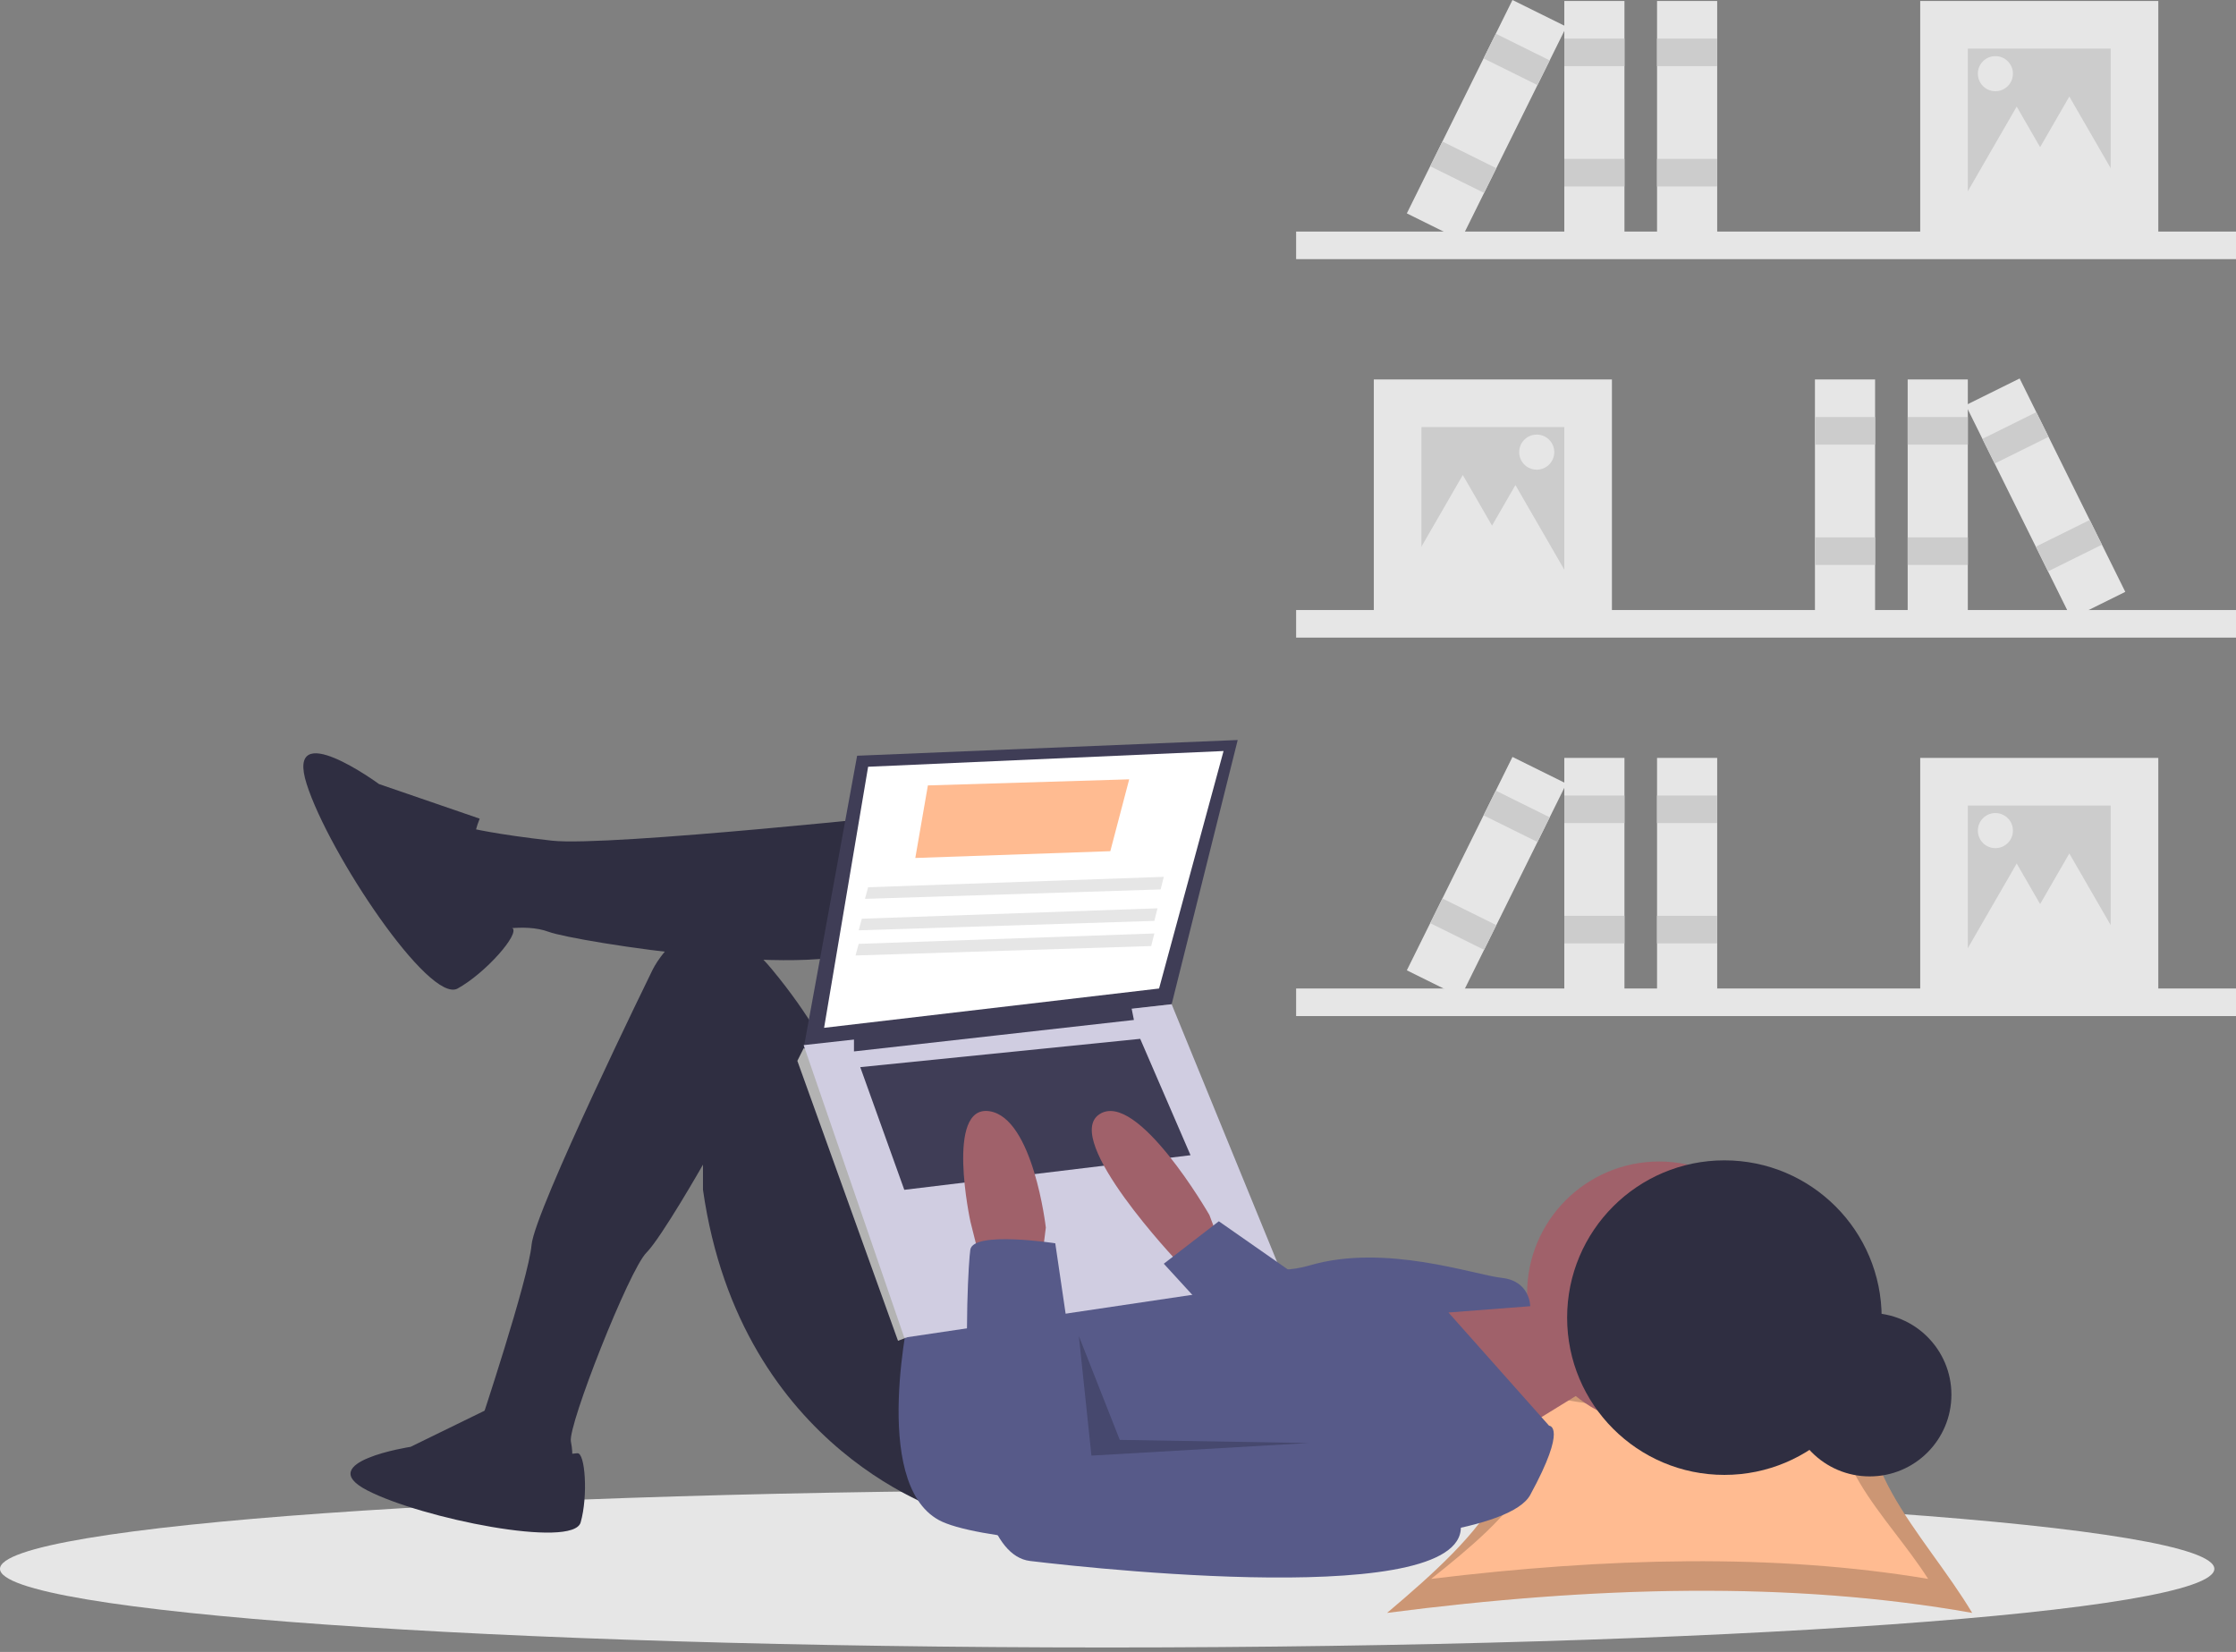 <svg width="379" height="280" viewBox="0 0 379 280" fill="none" xmlns="http://www.w3.org/2000/svg">
<rect x="0" y="0" width="379" height="280" fill="#808080" stroke="none"/>
<g clip-path="url(#clip0)">
<path d="M379 103.398H219.692V108.071H379V103.398Z" fill="#E6E6E6"/>
<path d="M273.22 64.315H232.862V104.673H273.22V64.315Z" fill="#E6E6E6"/>
<path d="M265.148 72.386H240.933V96.601H265.148V72.386Z" fill="#CCCCCC"/>
<path d="M333.544 64.315H323.349V104.673H333.544V64.315Z" fill="#E6E6E6"/>
<path d="M333.544 70.687H323.349V75.36H333.544V70.687Z" fill="#CCCCCC"/>
<path d="M333.544 91.078H323.349V95.751H333.544V91.078Z" fill="#CCCCCC"/>
<path d="M317.826 64.315H307.63V104.673H317.826V64.315Z" fill="#E6E6E6"/>
<path d="M317.826 70.687H307.63V75.36H317.826V70.687Z" fill="#CCCCCC"/>
<path d="M317.826 91.078H307.63V95.751H317.826V91.078Z" fill="#CCCCCC"/>
<path d="M342.329 64.148L333.192 68.672L351.098 104.84L360.235 100.316L342.329 64.148Z" fill="#E6E6E6"/>
<path d="M345.156 69.859L336.019 74.382L338.093 78.57L347.23 74.046L345.156 69.859Z" fill="#CCCCCC"/>
<path d="M354.204 88.133L345.067 92.657L347.14 96.845L356.277 92.321L354.204 88.133Z" fill="#CCCCCC"/>
<path d="M247.943 80.514L253.078 89.407L258.212 98.3H247.943H237.674L242.808 89.407L247.943 80.514Z" fill="#E6E6E6"/>
<path d="M256.864 82.214L261.998 91.107L267.133 100H256.864H246.595L251.73 91.107L256.864 82.214Z" fill="#E6E6E6"/>
<path d="M260.475 79.608C262.117 79.608 263.449 78.277 263.449 76.635C263.449 74.992 262.117 73.661 260.475 73.661C258.833 73.661 257.501 74.992 257.501 76.635C257.501 78.277 258.833 79.608 260.475 79.608Z" fill="#E6E6E6"/>
<path d="M219.692 43.923L379 43.923V39.25L219.692 39.25V43.923Z" fill="#E6E6E6"/>
<path d="M325.473 40.525L365.831 40.525V0.167L325.473 0.167V40.525Z" fill="#E6E6E6"/>
<path d="M333.544 32.453H357.759V8.238L333.544 8.238V32.453Z" fill="#CCCCCC"/>
<path d="M265.148 40.525H275.344V0.167H265.148V40.525Z" fill="#E6E6E6"/>
<path d="M265.148 11.212L275.344 11.212V6.539L265.148 6.539V11.212Z" fill="#CCCCCC"/>
<path d="M265.148 31.604H275.344V26.931H265.148V31.604Z" fill="#CCCCCC"/>
<path d="M280.867 40.525H291.062V0.167H280.867V40.525Z" fill="#E6E6E6"/>
<path d="M280.867 11.212L291.062 11.212V6.539L280.867 6.539V11.212Z" fill="#CCCCCC"/>
<path d="M280.867 31.604H291.062V26.931H280.867V31.604Z" fill="#CCCCCC"/>
<path d="M238.457 36.168L247.594 40.692L265.5 4.524L256.363 6.77228e-06L238.457 36.168Z" fill="#E6E6E6"/>
<path d="M251.463 9.899L260.6 14.422L262.673 10.235L253.536 5.711L251.463 9.899Z" fill="#CCCCCC"/>
<path d="M242.415 28.173L251.552 32.697L253.626 28.509L244.489 23.985L242.415 28.173Z" fill="#CCCCCC"/>
<path d="M350.749 16.366L345.615 25.259L340.481 34.152H350.749H361.018L355.884 25.259L350.749 16.366Z" fill="#E6E6E6"/>
<path d="M341.828 18.066L336.694 26.959L331.56 35.852H341.828H352.097L346.963 26.959L341.828 18.066Z" fill="#E6E6E6"/>
<path d="M338.217 15.46C339.86 15.46 341.191 14.129 341.191 12.487C341.191 10.844 339.86 9.513 338.217 9.513C336.575 9.513 335.244 10.844 335.244 12.487C335.244 14.129 336.575 15.46 338.217 15.46Z" fill="#E6E6E6"/>
<path d="M219.692 172.219L379 172.219V167.546L219.692 167.546V172.219Z" fill="#E6E6E6"/>
<path d="M325.473 168.821H365.831V128.463H325.473V168.821Z" fill="#E6E6E6"/>
<path d="M333.544 160.749H357.759V136.534H333.544V160.749Z" fill="#CCCCCC"/>
<path d="M265.148 168.821H275.344V128.463H265.148V168.821Z" fill="#E6E6E6"/>
<path d="M265.148 139.508H275.344V134.835H265.148V139.508Z" fill="#CCCCCC"/>
<path d="M265.148 159.899H275.344V155.226H265.148V159.899Z" fill="#CCCCCC"/>
<path d="M280.867 168.821H291.062V128.463H280.867V168.821Z" fill="#E6E6E6"/>
<path d="M280.867 139.508H291.062V134.835H280.867V139.508Z" fill="#CCCCCC"/>
<path d="M280.867 159.899H291.062V155.226H280.867V159.899Z" fill="#CCCCCC"/>
<path d="M238.457 164.464L247.594 168.987L265.5 132.819L256.363 128.296L238.457 164.464Z" fill="#E6E6E6"/>
<path d="M251.463 138.194L260.6 142.718L262.673 138.53L253.536 134.007L251.463 138.194Z" fill="#CCCCCC"/>
<path d="M242.415 156.469L251.552 160.992L253.626 156.805L244.489 152.281L242.415 156.469Z" fill="#CCCCCC"/>
<path d="M350.749 144.662L345.615 153.555L340.481 162.448H350.749H361.018L355.884 153.555L350.749 144.662Z" fill="#E6E6E6"/>
<path d="M341.828 146.361L336.694 155.254L331.56 164.148H341.828H352.097L346.963 155.254L341.828 146.361Z" fill="#E6E6E6"/>
<path d="M338.217 143.756C339.86 143.756 341.191 142.425 341.191 140.782C341.191 139.14 339.86 137.809 338.217 137.809C336.575 137.809 335.244 139.14 335.244 140.782C335.244 142.425 336.575 143.756 338.217 143.756Z" fill="#E6E6E6"/>
<path d="M187.665 279.239C291.309 279.239 375.329 273.272 375.329 265.911C375.329 258.55 291.309 252.582 187.665 252.582C84.02 252.582 0 258.55 0 265.911C0 273.272 84.02 279.239 187.665 279.239Z" fill="#E6E6E6"/>
<path d="M334.278 273.375C303.677 267.928 270.215 268.834 235.114 273.375C251.112 259.868 264.92 246.362 248.921 232.856C280.129 239.294 284.5 238.643 319.215 232.856C311.163 246.362 326.226 259.868 334.278 273.375Z" fill="#FFBB91"/>
<path opacity="0.2" d="M334.278 273.375C303.677 267.928 270.215 268.834 235.114 273.375C251.112 259.868 264.92 246.362 248.921 232.856C280.129 239.294 284.5 238.643 319.215 232.856C311.163 246.362 326.226 259.868 334.278 273.375Z" fill="black"/>
<path d="M326.814 267.612C300.82 263.265 272.395 263.988 242.578 267.612C256.168 256.831 267.897 246.051 254.307 235.27C280.816 240.409 284.529 239.889 314.018 235.27C307.178 246.051 319.974 256.831 326.814 267.612Z" fill="#FFBB91"/>
<path d="M316.913 250.242C324.562 250.242 330.763 244.041 330.763 236.392C330.763 228.742 324.562 222.542 316.913 222.542C309.264 222.542 303.063 228.742 303.063 236.392C303.063 244.041 309.264 250.242 316.913 250.242Z" fill="#2F2E41"/>
<path d="M254.04 220.327L263.637 221.927L268.435 235.788L254.574 244.319L238.579 220.327H253.507H254.04Z" fill="#A0616A"/>
<path d="M281.23 241.653C293.597 241.653 303.622 231.628 303.622 219.261C303.622 206.894 293.597 196.869 281.23 196.869C268.864 196.869 258.839 206.894 258.839 219.261C258.839 231.628 268.864 241.653 281.23 241.653Z" fill="#A0616A"/>
<path d="M157.542 137.691C157.542 137.691 103.162 143.555 93.566 142.489C83.969 141.423 79.704 140.357 79.704 140.357C79.704 140.357 73.306 148.887 76.505 152.619C78.297 154.769 80.465 156.576 82.903 157.95C82.903 157.95 88.767 156.351 93.033 157.95C97.298 159.55 140.482 166.48 147.946 160.083C155.41 153.685 157.542 137.691 157.542 137.691Z" fill="#2F2E41"/>
<path d="M161.274 256.581C161.274 256.581 125.554 246.451 119.156 201.668V197.402C119.156 197.402 112.089 209.801 109.56 212.33C106.628 215.263 96.231 241.653 96.765 244.319C97.298 246.984 96.765 248.051 96.765 248.051L81.304 246.451V241.653C81.304 241.653 89.567 216.862 90.1 210.997C90.633 205.133 110.626 164.348 110.626 164.348C110.626 164.348 118.09 148.887 130.885 164.348C143.681 179.809 144.747 190.472 144.747 190.472L161.274 222.46L161.274 256.581Z" fill="#2F2E41"/>
<path d="M81.304 138.757L64.243 132.893C64.243 132.893 48.249 121.164 51.981 132.893C55.713 144.622 72.773 170.212 77.572 167.547C82.37 164.881 88.141 158.264 86.855 157.308C85.569 156.351 77.038 149.42 81.304 138.757Z" fill="#2F2E41"/>
<path d="M83.366 238.505L69.594 245.231C69.594 245.231 52.939 247.793 62.227 252.598C71.515 257.402 97.138 262.526 98.419 258.042C99.7 253.558 99.192 246.117 97.844 246.315C96.497 246.512 87.209 247.473 83.366 238.505Z" fill="#2F2E41"/>
<path d="M154.343 221.394C154.343 221.394 147.413 251.249 159.142 257.647C170.871 264.045 252.974 265.111 259.372 253.382C265.769 241.653 262.57 241.653 262.57 241.653L245.51 222.46L259.372 221.394C259.372 221.394 259.372 217.129 254.573 216.595C249.775 216.062 234.847 210.731 222.052 214.463C209.257 218.195 201.793 206.999 201.793 206.999L154.343 221.394Z" fill="#575A89"/>
<path d="M145.28 128.094L136.217 177.677L198.594 170.213L209.79 125.429L145.28 128.094Z" fill="#3F3D56"/>
<path d="M147.146 129.96L139.682 174.211L196.461 167.547L207.391 127.295L147.146 129.96Z" fill="white"/>
<path d="M138.349 178.21L136.217 177.677L135.151 179.809L152.211 227.258L153.815 226.645L154.343 223.526L138.349 178.21Z" fill="#B3B3B3"/>
<path d="M136.217 177.143L153.277 226.725L217.787 217.129L198.594 170.213L136.217 177.143Z" fill="#D0CDE1"/>
<path d="M144.747 175.544V178.21L192.196 172.878L191.663 170.213L144.747 175.544Z" fill="#3F3D56"/>
<path d="M145.813 180.875L153.277 201.668L201.793 195.803L193.263 176.077L145.813 180.875Z" fill="#3F3D56"/>
<path d="M206.591 210.198L204.992 205.933C204.992 205.933 192.729 184.607 186.332 188.872C179.934 193.137 199.66 213.93 199.66 213.93H206.058L206.591 210.198Z" fill="#A0616A"/>
<path d="M166.072 213.396L164.473 206.999C164.473 206.999 160.208 187.273 167.672 188.339C175.136 189.405 177.268 208.065 177.268 208.065L176.735 212.33L166.072 213.396Z" fill="#A0616A"/>
<path d="M178.868 210.731C178.868 210.731 165.006 208.598 164.473 211.797C163.94 214.996 161.274 262.978 174.603 264.578C187.931 266.177 254.04 273.108 247.109 256.581C240.179 240.053 229.516 242.186 229.516 242.186L184.199 246.984L178.868 210.731Z" fill="#575A89"/>
<path d="M220.719 216.862L206.591 206.999L197.261 214.196L208.99 226.992L220.719 216.862Z" fill="#575A89"/>
<path opacity="0.2" d="M182.867 226.459L184.999 246.718L221.786 244.585L189.797 244.052L182.867 226.459Z" fill="black"/>
<path d="M292.284 249.987C307.006 249.987 318.94 238.052 318.94 223.33C318.94 208.608 307.006 196.673 292.284 196.673C277.561 196.673 265.627 208.608 265.627 223.33C265.627 238.052 277.561 249.987 292.284 249.987Z" fill="#2F2E41"/>
<path d="M155.143 145.421L188.198 144.271L191.397 132.093L157.276 133.123L155.143 145.421Z" fill="#FFBB91"/>
<path d="M146.613 152.352L196.728 150.753L197.261 148.62L147.146 150.385L146.613 152.352Z" fill="#E6E6E6"/>
<path d="M145.547 157.684L195.662 156.084L196.195 153.952L146.08 155.716L145.547 157.684Z" fill="#E6E6E6"/>
<path d="M145.014 161.949L195.128 160.349L195.662 158.217L145.547 159.981L145.014 161.949Z" fill="#E6E6E6"/>
</g>
<defs>
<clipPath id="clip0">
<rect width="379" height="279.239" fill="white"/>
</clipPath>
</defs>
</svg>
